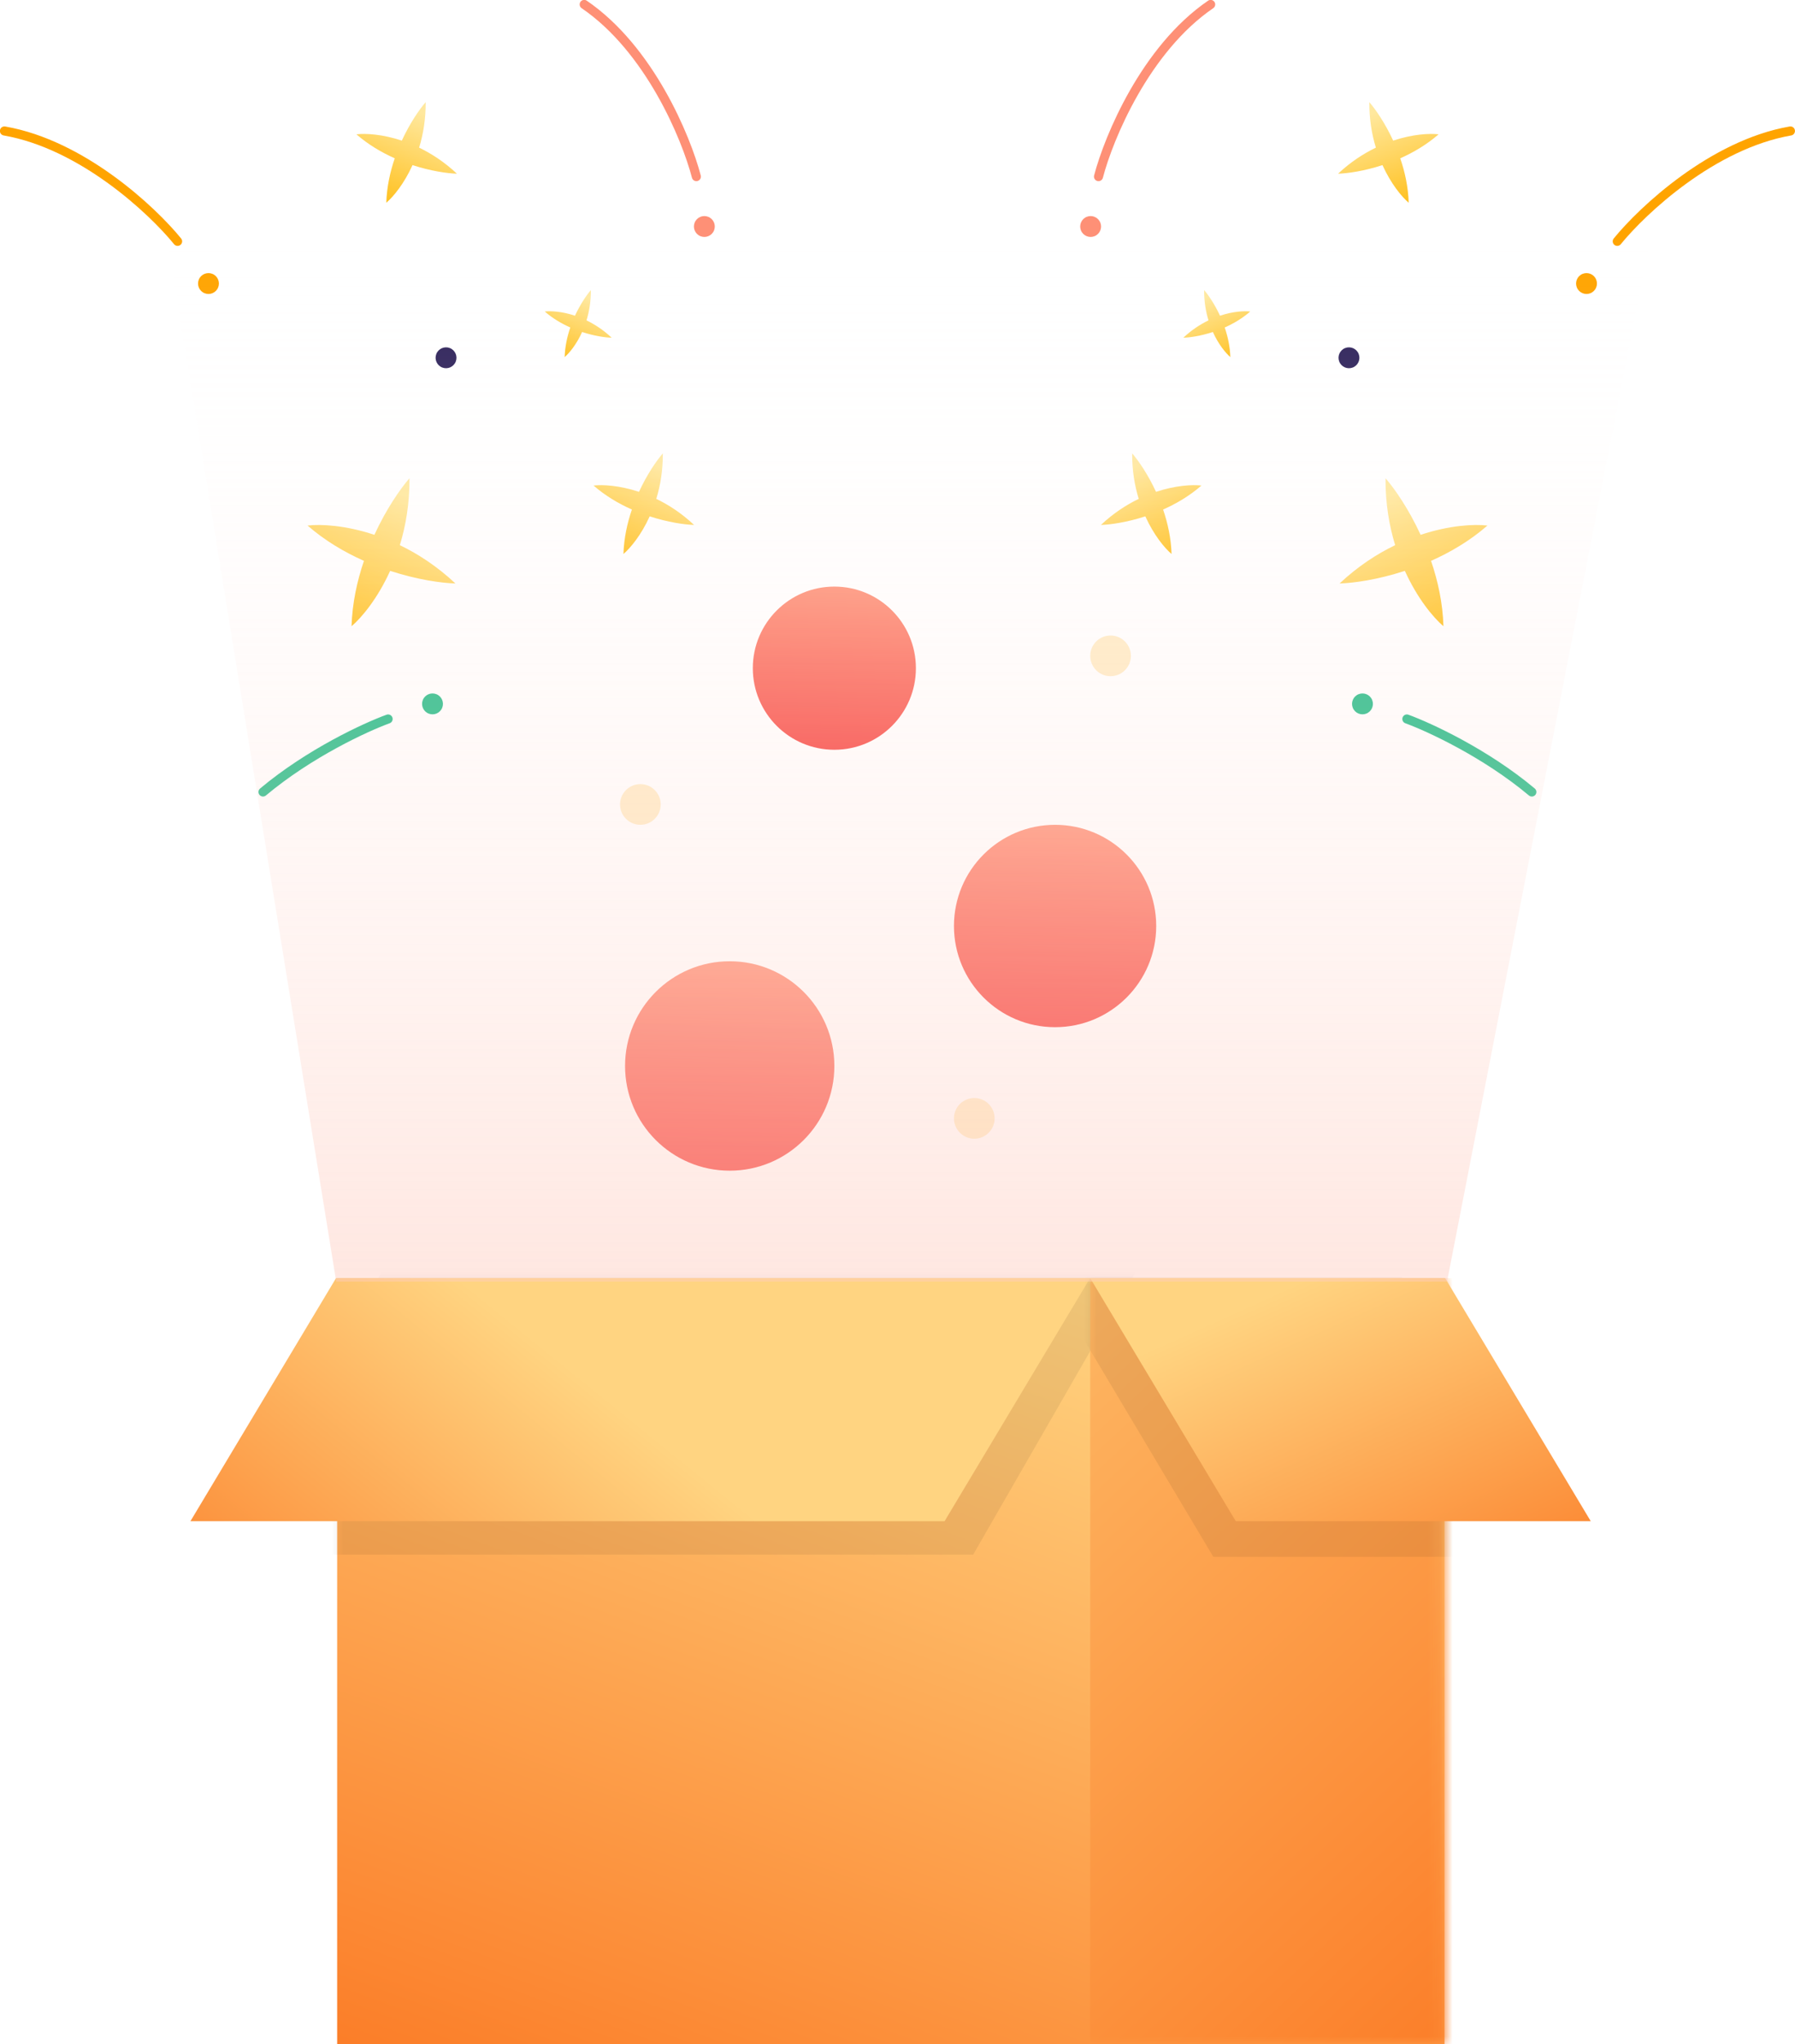 <svg width="145.642" height="165.744" viewBox="0 0 145.642 165.744" fill="none" xmlns="http://www.w3.org/2000/svg" xmlns:xlink="http://www.w3.org/1999/xlink">
	<desc>
			Created with Pixso.
	</desc>
	<defs>
		<linearGradient x1="53.53" y1="37.668" x2="50.531" y2="45.326" id="paint_linear_1_553_0" gradientUnits="userSpaceOnUse">
			<stop stop-color="#FFE89E"/>
			<stop offset="1" stop-color="#FFBF1A"/>
		</linearGradient>
		<linearGradient x1="47.775" y1="24.126" x2="45.779" y2="29.223" id="paint_linear_1_556_0" gradientUnits="userSpaceOnUse">
			<stop stop-color="#FFE89E"/>
			<stop offset="1" stop-color="#FFBF1A"/>
		</linearGradient>
		<linearGradient x1="34.288" y1="9.188" x2="31.289" y2="16.846" id="paint_linear_1_559_0" gradientUnits="userSpaceOnUse">
			<stop stop-color="#FFE89E"/>
			<stop offset="1" stop-color="#FFBF1A"/>
		</linearGradient>
		<linearGradient x1="32.855" y1="40.11" x2="28.443" y2="51.376" id="paint_linear_1_562_0" gradientUnits="userSpaceOnUse">
			<stop stop-color="#FFE89E"/>
			<stop offset="1" stop-color="#FFBF1A"/>
		</linearGradient>
		<linearGradient x1="92.112" y1="37.668" x2="95.111" y2="45.326" id="paint_linear_1_573_0" gradientUnits="userSpaceOnUse">
			<stop stop-color="#FFE89E"/>
			<stop offset="1" stop-color="#FFBF1A"/>
		</linearGradient>
		<linearGradient x1="97.866" y1="24.126" x2="99.863" y2="29.223" id="paint_linear_1_576_0" gradientUnits="userSpaceOnUse">
			<stop stop-color="#FFE89E"/>
			<stop offset="1" stop-color="#FFBF1A"/>
		</linearGradient>
		<linearGradient x1="111.354" y1="9.188" x2="114.353" y2="16.846" id="paint_linear_1_579_0" gradientUnits="userSpaceOnUse">
			<stop stop-color="#FFE89E"/>
			<stop offset="1" stop-color="#FFBF1A"/>
		</linearGradient>
		<linearGradient x1="112.786" y1="40.11" x2="117.199" y2="51.376" id="paint_linear_1_582_0" gradientUnits="userSpaceOnUse">
			<stop stop-color="#FFE89E"/>
			<stop offset="1" stop-color="#FFBF1A"/>
		</linearGradient>
		<linearGradient x1="57.37" y1="92.135" x2="21.318" y2="190.678" id="paint_linear_1_593_0" gradientUnits="userSpaceOnUse">
			<stop stop-color="#FFD481"/>
			<stop offset="1" stop-color="#FA620C"/>
		</linearGradient>
		<linearGradient x1="42.686" y1="99.694" x2="151.08" y2="216.101" id="paint_linear_1_597_0" gradientUnits="userSpaceOnUse">
			<stop stop-color="#FFD481"/>
			<stop offset="0.833" stop-color="#FA620C"/>
		</linearGradient>
		<linearGradient x1="28.536" y1="96.585" x2="-3.832" y2="136.569" id="paint_linear_1_598_0" gradientUnits="userSpaceOnUse">
			<stop stop-color="#FFD481"/>
			<stop offset="1" stop-color="#FA620C"/>
		</linearGradient>
		<linearGradient x1="121.795" y1="96.585" x2="139.802" y2="136.569" id="paint_linear_1_602_0" gradientUnits="userSpaceOnUse">
			<stop stop-color="#FFD481"/>
			<stop offset="1" stop-color="#FA620C"/>
		</linearGradient>
		<linearGradient x1="59.85" y1="75.143" x2="59.037" y2="98.118" id="paint_linear_1_603_0" gradientUnits="userSpaceOnUse">
			<stop stop-color="#FF9F81"/>
			<stop offset="1" stop-color="#F53838"/>
		</linearGradient>
		<linearGradient x1="86.228" y1="64.173" x2="85.443" y2="86.374" id="paint_linear_1_604_0" gradientUnits="userSpaceOnUse">
			<stop stop-color="#FF9F81"/>
			<stop offset="1" stop-color="#F53838"/>
		</linearGradient>
		<linearGradient x1="68.199" y1="45.38" x2="67.565" y2="63.283" id="paint_linear_1_605_0" gradientUnits="userSpaceOnUse">
			<stop stop-color="#FF9F81"/>
			<stop offset="1" stop-color="#F53838"/>
		</linearGradient>
		<linearGradient x1="72.751" y1="18.58" x2="72.751" y2="199.904" id="paint_linear_1_609_0" gradientUnits="userSpaceOnUse">
			<stop stop-color="#FFFFFF" stop-opacity="0"/>
			<stop offset="1" stop-color="#FE9277"/>
		</linearGradient>
	</defs>
	<path id="Union" d="M51.846 39.882C52.502 38.456 53.272 37.349 53.78 36.765C53.79 38.142 53.578 39.377 53.249 40.451C54.26 40.939 55.311 41.622 56.316 42.565C55.542 42.542 54.206 42.354 52.714 41.868C52.026 43.385 51.156 44.433 50.586 44.92C50.625 43.644 50.893 42.42 51.271 41.316C50.204 40.843 49.123 40.21 48.16 39.371C48.905 39.284 50.265 39.357 51.846 39.882Z" clip-rule="evenodd" fill="url(#paint_linear_1_553_0)" fill-opacity="1" fill-rule="evenodd"/>
	<path id="Union" d="M46.654 25.599C47.091 24.65 47.603 23.913 47.942 23.524C47.948 24.441 47.807 25.264 47.588 25.978C48.261 26.303 48.961 26.758 49.63 27.385C49.114 27.37 48.226 27.245 47.232 26.921C46.774 27.931 46.195 28.628 45.816 28.953C45.841 28.103 46.02 27.289 46.272 26.554C45.562 26.239 44.842 25.817 44.201 25.259C44.697 25.201 45.602 25.25 46.654 25.599Z" clip-rule="evenodd" fill="url(#paint_linear_1_556_0)" fill-opacity="1" fill-rule="evenodd"/>
	<path id="Union" d="M32.603 11.402C33.26 9.976 34.03 8.868 34.538 8.284C34.548 9.662 34.336 10.897 34.007 11.971C35.018 12.459 36.069 13.142 37.074 14.085C36.3 14.061 34.964 13.874 33.472 13.388C32.784 14.905 31.914 15.953 31.344 16.44C31.383 15.164 31.651 13.94 32.029 12.836C30.962 12.363 29.881 11.729 28.918 10.891C29.663 10.803 31.023 10.876 32.603 11.402Z" clip-rule="evenodd" fill="url(#paint_linear_1_559_0)" fill-opacity="1" fill-rule="evenodd"/>
	<path id="Union" d="M30.377 43.367C31.343 41.269 32.475 39.64 33.223 38.781C33.238 40.807 32.925 42.625 32.442 44.205C33.93 44.922 35.476 45.927 36.954 47.314C35.815 47.28 33.85 47.004 31.655 46.289C30.642 48.521 29.363 50.062 28.524 50.78C28.581 48.901 28.976 47.101 29.531 45.477C27.962 44.782 26.372 43.849 24.954 42.615C26.051 42.487 28.051 42.594 30.377 43.367Z" clip-rule="evenodd" fill="url(#paint_linear_1_562_0)" fill-opacity="1" fill-rule="evenodd"/>
	<circle id="Ellipse 199" r="0.847" transform="matrix(0.931 0.365 -0.365 0.931 36.19 29.011)" fill="#2F235A" fill-opacity="1"/>
	<circle id="Ellipse 200" r="0.847" transform="matrix(0.931 0.365 -0.365 0.931 57.15 18.367)" fill="#FE9076" fill-opacity="1"/>
	<circle id="Ellipse 201" r="0.847" transform="matrix(0.931 0.365 -0.365 0.931 16.915 22.991)" fill="#FFA400" fill-opacity="1"/>
	<circle id="Ellipse 202" r="0.847" transform="matrix(0.931 0.365 -0.365 0.931 35.093 57.076)" fill="#23BB86" fill-opacity="1"/>
	<path id="Vector 95" d="M56.5 14.32C55.68 11.17 52.71 3.98 47.4 0.36" stroke="#FE9076" stroke-opacity="1" stroke-width="0.737" stroke-linecap="round"/>
	<path id="Vector 96" d="M14.41 19.57C12.36 17.05 6.68 11.72 0.36 10.62" stroke="#FFA400" stroke-opacity="1" stroke-width="0.737" stroke-linecap="round"/>
	<path id="Vector 97" d="M31.49 58.3C29.67 58.96 25.1 61.07 21.34 64.22" stroke="#23BB86" stroke-opacity="1" stroke-width="0.737" stroke-linecap="round"/>
	<path id="Union" d="M93.796 39.882C93.139 38.456 92.37 37.349 91.862 36.765C91.852 38.142 92.064 39.377 92.393 40.451C91.381 40.939 90.33 41.622 89.326 42.565C90.1 42.542 91.435 42.354 92.928 41.868C93.616 43.385 94.486 44.433 95.056 44.92C95.017 43.644 94.749 42.42 94.371 41.316C95.438 40.843 96.518 40.21 97.482 39.371C96.737 39.284 95.377 39.357 93.796 39.882Z" clip-rule="evenodd" fill="url(#paint_linear_1_573_0)" fill-opacity="1" fill-rule="evenodd"/>
	<path id="Union" d="M98.987 25.599C98.55 24.65 98.038 23.913 97.7 23.524C97.693 24.441 97.835 25.264 98.053 25.978C97.38 26.303 96.681 26.758 96.012 27.385C96.527 27.37 97.416 27.245 98.409 26.921C98.868 27.931 99.446 28.628 99.826 28.953C99.8 28.103 99.621 27.289 99.37 26.554C100.08 26.239 100.8 25.817 101.441 25.259C100.945 25.201 100.04 25.25 98.987 25.599Z" clip-rule="evenodd" fill="url(#paint_linear_1_576_0)" fill-opacity="1" fill-rule="evenodd"/>
	<path id="Union" d="M113.038 11.402C112.381 9.976 111.612 8.868 111.104 8.284C111.094 9.662 111.306 10.897 111.635 11.971C110.623 12.459 109.572 13.142 108.568 14.085C109.342 14.061 110.677 13.874 112.17 13.388C112.858 14.905 113.728 15.953 114.298 16.44C114.259 15.164 113.991 13.94 113.613 12.836C114.68 12.363 115.76 11.729 116.724 10.891C115.979 10.803 114.619 10.876 113.038 11.402Z" clip-rule="evenodd" fill="url(#paint_linear_1_579_0)" fill-opacity="1" fill-rule="evenodd"/>
	<path id="Union" d="M115.265 43.367C114.298 41.269 113.167 39.64 112.419 38.781C112.404 40.807 112.716 42.625 113.2 44.205C111.712 44.922 110.166 45.927 108.688 47.314C109.827 47.28 111.791 47.004 113.987 46.289C114.999 48.521 116.279 50.062 117.118 50.78C117.061 48.901 116.666 47.101 116.111 45.477C117.68 44.782 119.27 43.849 120.687 42.615C119.591 42.487 117.591 42.594 115.265 43.367Z" clip-rule="evenodd" fill="url(#paint_linear_1_582_0)" fill-opacity="1" fill-rule="evenodd"/>
	<circle id="Ellipse 199" r="0.847" transform="matrix(-0.931 0.365 0.365 0.931 109.452 29.011)" fill="#2F235A" fill-opacity="1"/>
	<circle id="Ellipse 200" r="0.847" transform="matrix(-0.931 0.365 0.365 0.931 88.491 18.367)" fill="#FE9076" fill-opacity="1"/>
	<circle id="Ellipse 201" r="0.847" transform="matrix(-0.931 0.365 0.365 0.931 128.726 22.991)" fill="#FFA400" fill-opacity="1"/>
	<circle id="Ellipse 202" r="0.847" transform="matrix(-0.931 0.365 0.365 0.931 110.548 57.076)" fill="#23BB86" fill-opacity="1"/>
	<path id="Vector 95" d="M89.13 14.32C89.95 11.17 92.93 3.98 98.23 0.36" stroke="#FE9076" stroke-opacity="1" stroke-width="0.737" stroke-linecap="round"/>
	<path id="Vector 96" d="M131.22 19.57C133.27 17.05 138.95 11.72 145.27 10.62" stroke="#FFA400" stroke-opacity="1" stroke-width="0.737" stroke-linecap="round"/>
	<path id="Vector 97" d="M114.15 58.3C115.96 58.96 120.53 61.07 124.29 64.22" stroke="#23BB86" stroke-opacity="1" stroke-width="0.737" stroke-linecap="round"/>
	<rect id="Rectangle 320" x="27.356" y="103.634" width="89.85" height="62.11" fill="url(#paint_linear_1_593_0)" fill-opacity="1"/>
	<mask id="mask1_595" mask-type="alpha" maskUnits="userSpaceOnUse" x="27.356" y="103.634" width="89.85" height="62.11">
		<rect id="Rectangle 322" x="27.356" y="103.634" width="89.85" height="62.11" fill="#C4C4C4" fill-opacity="1"/>
	</mask>
	<g mask="url(#mask1_595)">
		<path id="Rectangle 325" d="M31.6 102.05L92.78 102.05L78.96 126.06L17.77 126.06L31.6 102.05Z" fill="#000000" fill-opacity="0.07" fill-rule="nonzero"/>
	</g>
	<g mask="url(#mask1_595)">
		<rect id="Rectangle 321" x="88.458" y="103.634" width="89.85" height="62.11" fill="url(#paint_linear_1_597_0)" fill-opacity="1"/>
	</g>
	<path id="Rectangle 323" d="M27.27 103.63L88.45 103.63L76.64 123.35L15.45 123.35L27.27 103.63Z" fill="url(#paint_linear_1_598_0)" fill-opacity="1" fill-rule="nonzero"/>
	<mask id="mask1_600" mask-type="alpha" maskUnits="userSpaceOnUse" x="88.458" y="103.634" width="28.748" height="62.11">
		<rect id="Rectangle 326" x="88.458" y="103.634" width="28.748" height="62.11" fill="#C4C4C4" fill-opacity="1"/>
	</mask>
	<g mask="url(#mask1_600)">
		<path id="Rectangle 327" d="M113.7 103.53L84.91 103.53L98.44 126.23L127.23 126.23L113.7 103.53Z" fill="#000000" fill-opacity="0.07" fill-rule="nonzero"/>
	</g>
	<path id="Rectangle 324" d="M117.25 103.63L88.45 103.63L100.27 123.35L129.07 123.35L117.25 103.63Z" fill="url(#paint_linear_1_602_0)" fill-opacity="1" fill-rule="nonzero"/>
	<circle id="Ellipse 203" cx="59.207" cy="86.436" r="8.491" fill="url(#paint_linear_1_603_0)" fill-opacity="1"/>
	<circle id="Ellipse 204" cx="85.607" cy="75.086" r="8.205" fill="url(#paint_linear_1_604_0)" fill-opacity="1"/>
	<circle id="Ellipse 205" cx="67.698" cy="54.18" r="6.616" fill="url(#paint_linear_1_605_0)" fill-opacity="1"/>
	<circle id="Ellipse 218" cx="90.108" cy="53.181" r="1.65" fill="#FFA800" fill-opacity="0.23"/>
	<circle id="Ellipse 219" cx="79.052" cy="90.685" r="1.65" fill="#FFA800" fill-opacity="0.23"/>
	<circle id="Ellipse 220" cx="51.958" cy="65.231" r="1.65" fill="#FFA800" fill-opacity="0.23"/>
	<path id="Vector 98" d="M27.28 103.92L117.41 103.92L134.03 18.57L13.44 18.57L27.28 103.92Z" fill="url(#paint_linear_1_609_0)" fill-opacity="1" fill-rule="evenodd"/>
</svg>

